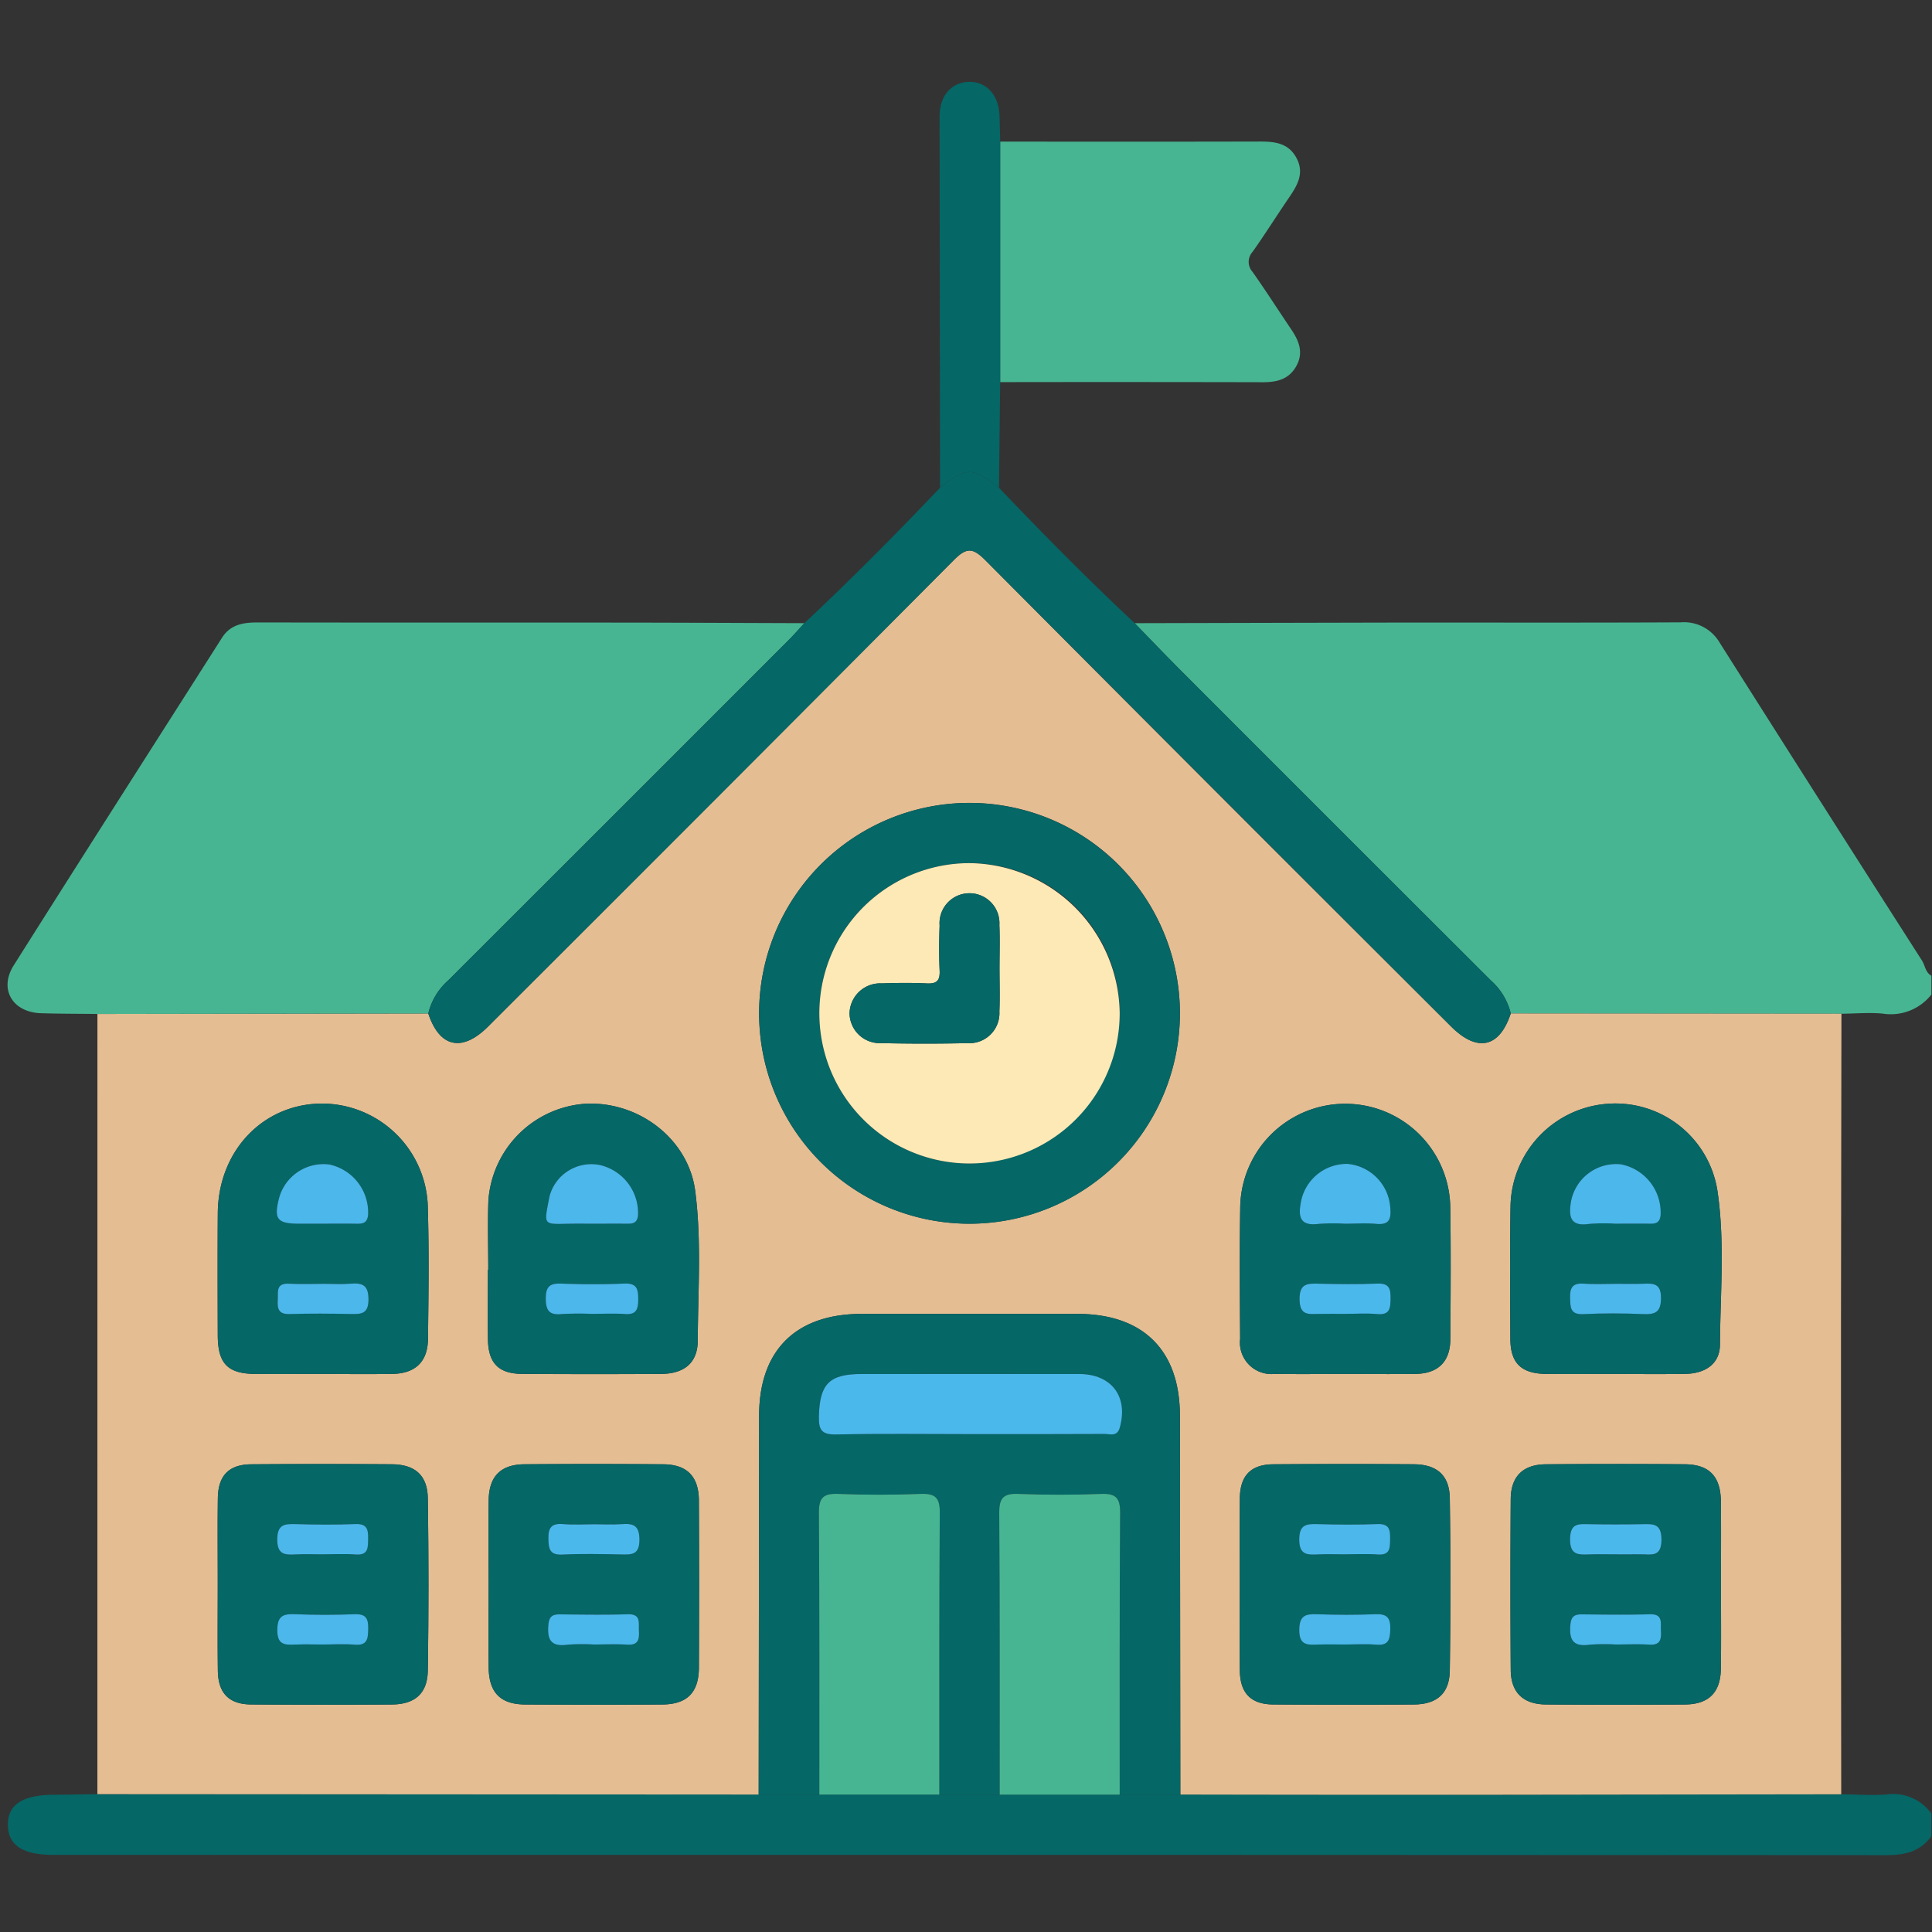 <svg id="b94bf7c0-a541-4850-a539-58d24309ea45" data-name="Capa 1" xmlns="http://www.w3.org/2000/svg" viewBox="0 0 200 200"><rect x="0" y="0" width="200" height="200" fill="#333333" stroke="none"/><defs><style>.a64d7313-f83a-4d69-b859-18454447dea7{fill:#48b592;}.b326de4d-97bf-4fad-b997-c49c4c189c59{fill:#056766;}.e062b24f-0ad4-49d5-847e-a22a5e7f5c70{fill:#e5bd93;}.e8bda813-5816-4593-8fdb-c86cfa3f47f9{fill:#4bb8eb;}.b777cdae-352a-4121-a634-94af9d270bc6{fill:#fde9b6;}.a8ee0d61-54cf-4222-8f06-d3a3788f50b3{fill:#4bb7ea;}</style></defs><path class="a64d7313-f83a-4d69-b859-18454447dea7" d="M117.463,64.512q12.914-.032,25.828-.061c10.229-.011,20.458.023,30.687-.026a4.279,4.279,0,0,1,4.042,2.105q10.427,16.475,20.937,32.898c.334.522.358,1.241.98,1.58v1.945a5.347,5.347,0,0,1-5.077,1.97c-1.401-.119-2.823.004-4.235.019l-34.231-.029a6.642,6.642,0,0,0-2.065-3.424q-16.012-15.974-31.992-31.98C120.691,67.864,119.086,66.179,117.463,64.512Z"/><path class="b326de4d-97bf-4fad-b997-c49c4c189c59" d="M199.937,190.073c-1.16,1.635-2.775,1.974-4.705,1.973q-94.834-.052-189.667-.029c-3.197,0-4.693-.96-4.746-3.04-.055-2.151,1.498-3.175,4.797-3.186,1.489-.005,2.977-.042,4.466-.064l68.456.041,6.28.009,12.421-.002,6.248.003,12.423-.001,6.28-.009q15.354.013,30.709.023,18.852-.009,37.703-.05c1.549.017,3.104.13,4.645.028a4.854,4.854,0,0,1,4.689,1.969Z"/><path class="e062b24f-0ad4-49d5-847e-a22a5e7f5c70" d="M190.625,104.942q-.024,15.732-.046,31.465-.003,24.668.024,49.336-18.852.026-37.704.05-15.354.007-30.709-.023-.022-19.616-.045-39.233c-.008-6.755-3.803-10.521-10.612-10.524q-11.169-.004-22.338,0c-6.81.003-10.605,3.769-10.612,10.524q-.022,19.616-.045,39.233l-68.456-.041q.001-40.381.003-80.763l34.25-.052c1.143,3.471,3.426,4.028,6.063,1.48.233-.225.459-.457.688-.686Q74.92,81.868,98.722,57.997c1.323-1.332,1.961-1.33,3.284,0Q126.041,82.184,150.2,106.248c2.732,2.729,5.024,2.218,6.194-1.335Zm-68.48-.116a21.781,21.781,0,1,0-21.661,21.851A21.815,21.815,0,0,0,122.145,104.826ZM33.27,142.234c2.459,0,4.92.034,7.378-.01,2.346-.042,3.629-1.265,3.657-3.596.053-4.465.121-8.934-.013-13.396A10.983,10.983,0,0,0,33.1,114.242c-6.002.15-10.514,4.987-10.555,11.358-.028,4.207-.016,8.414-.003,12.62.009,2.958,1.033,3.995,3.932,4.012C28.74,142.246,31.005,142.235,33.27,142.234Zm105.875,0c2.46,0,4.919.025,7.378-.007,2.341-.031,3.6-1.262,3.616-3.586.031-4.53.064-9.062-.006-13.591a10.874,10.874,0,0,0-21.747-.034c-.075,4.529-.037,9.061-.009,13.591a3.26,3.26,0,0,0,3.583,3.619C134.355,142.261,136.75,142.234,139.145,142.234Zm27.737,0c2.524,0,5.049.031,7.573-.01,2.133-.034,3.583-1.082,3.595-3.019.033-5.296.521-10.619-.253-15.886a10.684,10.684,0,0,0-11.288-9.062,10.835,10.835,0,0,0-10.14,10.571c-.076,4.594-.046,9.19-.018,13.785.015,2.524,1.145,3.592,3.736,3.617C162.351,142.252,164.617,142.235,166.882,142.234ZM22.541,163.819c0,3.04-.029,6.081.009,9.12.029,2.336,1.144,3.49,3.444,3.509q7.277.058,14.555.003c2.397-.015,3.702-1.134,3.738-3.508q.136-8.924,0-17.852c-.036-2.377-1.338-3.497-3.734-3.512q-7.277-.047-14.555.003c-2.302.018-3.417,1.171-3.448,3.505C22.511,157.997,22.541,160.908,22.541,163.819Zm105.796.196c0,2.975-.029,5.951.009,8.926.03,2.334,1.145,3.489,3.446,3.507q7.277.058,14.555.003c2.397-.015,3.7-1.135,3.736-3.51q.135-8.924,0-17.852c-.036-2.376-1.339-3.495-3.736-3.51q-7.277-.047-14.555.003c-2.301.018-3.416,1.173-3.446,3.507C128.308,158.063,128.337,161.039,128.337,164.014ZM50.544,131.456h-.039c0,2.395-.024,4.79.007,7.184.031,2.466,1.095,3.568,3.537,3.586q7.184.05,14.369.003c2.393-.012,3.804-1.124,3.814-3.444.023-5.168.406-10.351-.264-15.504-.69-5.3-5.757-9.291-11.355-9.023A10.816,10.816,0,0,0,50.558,124.273C50.474,126.664,50.544,129.061,50.544,131.456Zm.034,32.596c0,2.848-.022,5.697.006,8.545.026,2.615,1.208,3.837,3.783,3.854q7.089.048,14.178.001c2.584-.017,3.793-1.233,3.805-3.831q.04-8.642-.002-17.284c-.013-2.492-1.226-3.734-3.683-3.754q-7.186-.059-14.372-.001c-2.466.019-3.675,1.252-3.707,3.732C50.549,158.225,50.578,161.138,50.578,164.051Zm127.577-.046c0-2.848.021-5.697-.006-8.545-.025-2.626-1.199-3.862-3.757-3.881q-7.186-.051-14.372.003c-2.36.02-3.616,1.258-3.632,3.606q-.061,8.836.001,17.673c.017,2.338,1.281,3.567,3.65,3.587q7.186.06,14.372.002c2.479-.018,3.699-1.239,3.733-3.705C178.185,169.832,178.154,166.918,178.155,164.005Z"/><path class="a64d7313-f83a-4d69-b859-18454447dea7" d="M44.334,104.913l-34.25.052c-1.942-.023-3.886-.017-5.827-.076C1.301,104.8-.14,102.408,1.418,99.938,8.566,88.607,15.787,77.322,22.982,66.02c.879-1.381,2.216-1.588,3.721-1.585,12.376.024,24.751.007,37.127.016,6.478.005,12.956.039,19.434.06-.525.569-1.03,1.157-1.577,1.704Q64.051,83.861,46.399,101.49A6.645,6.645,0,0,0,44.334,104.913Z"/><path class="b326de4d-97bf-4fad-b997-c49c4c189c59" d="M44.334,104.913a6.645,6.645,0,0,1,2.065-3.424Q64.058,83.868,81.686,66.216c.547-.547,1.052-1.135,1.577-1.704,4.833-4.523,9.485-9.227,14.05-14.019,2.771-2.168,3.332-2.168,6.103,0,4.564,4.792,9.217,9.495,14.048,14.019,1.623,1.667,3.228,3.352,4.873,4.998q15.985,16.001,31.992,31.98a6.642,6.642,0,0,1,2.065,3.424c-1.169,3.553-3.462,4.064-6.194,1.335q-24.122-24.1-48.194-48.251c-1.323-1.331-1.96-1.332-3.284,0Q74.964,81.912,51.086,105.707c-.229.229-.455.461-.688.686C47.761,108.942,45.477,108.384,44.334,104.913Z"/><path class="a64d7313-f83a-4d69-b859-18454447dea7" d="M103.538,14.663c8.937.001,17.873.013,26.81-.01,1.556-.004,2.992.115,3.845,1.668.866,1.577.126,2.844-.743,4.117-1.277,1.87-2.482,3.79-3.788,5.638a1.541,1.541,0,0,0,0,2.068c1.379,1.956,2.668,3.975,4.008,5.958.801,1.187,1.3,2.399.523,3.796-.761,1.369-2,1.671-3.456,1.668q-13.599-.031-27.199-.009Q103.538,27.111,103.538,14.663Z"/><path class="b326de4d-97bf-4fad-b997-c49c4c189c59" d="M103.538,14.663q0,12.448,0,24.896-.061,5.467-.123,10.934c-2.77-2.168-3.331-2.168-6.102,0q-.03-19.239-.048-38.479c.001-2.14,1.271-3.521,3.065-3.543,1.801-.022,3.052,1.354,3.141,3.476C103.509,12.851,103.517,13.758,103.538,14.663Z"/><path class="b326de4d-97bf-4fad-b997-c49c4c189c59" d="M78.537,185.769q.022-19.616.045-39.233c.008-6.755,3.803-10.521,10.612-10.524q11.169-.004,22.338,0c6.81.003,10.604,3.769,10.612,10.524q.023,19.616.045,39.233-3.14.004-6.28.009c.004-9.723-.025-19.446.046-29.169.011-1.554-.451-2.021-1.981-1.961-2.848.111-5.707.111-8.554,0-1.532-.06-1.991.41-1.98,1.962.071,9.723.042,19.446.046,29.169l-6.248-.003c.004-9.722-.025-19.445.046-29.167.011-1.554-.451-2.021-1.981-1.961-2.848.111-5.706.112-8.554,0-1.533-.06-1.99.412-1.979,1.963.071,9.722.042,19.445.046,29.167Zm21.828-37.312c4.661,0,9.323.012,13.984-.016.564-.003,1.293.323,1.569-.652.905-3.193-.84-5.549-4.194-5.553q-11.265-.013-22.529-.001c-3.375.002-4.341,1.047-4.423,4.387-.035,1.411.295,1.906,1.804,1.872C91.171,148.392,95.769,148.458,100.365,148.458Z"/><path class="a64d7313-f83a-4d69-b859-18454447dea7" d="M84.818,185.778c-.004-9.723.025-19.445-.046-29.167-.011-1.551.446-2.023,1.979-1.963,2.848.112,5.706.111,8.554,0,1.53-.059,1.992.407,1.981,1.961-.071,9.722-.042,19.445-.046,29.167Q91.028,185.778,84.818,185.778Z"/><path class="a64d7313-f83a-4d69-b859-18454447dea7" d="M103.487,185.78c-.004-9.723.025-19.446-.046-29.169-.011-1.552.448-2.022,1.98-1.962,2.848.112,5.706.111,8.554,0,1.53-.06,1.992.407,1.981,1.961-.071,9.723-.042,19.446-.046,29.169Q109.698,185.779,103.487,185.78Z"/><path class="b326de4d-97bf-4fad-b997-c49c4c189c59" d="M122.145,104.826a21.781,21.781,0,1,1-21.804-21.708A21.82,21.82,0,0,1,122.145,104.826Zm-6.235.01a15.546,15.546,0,1,0-15.582,15.607A15.72,15.72,0,0,0,115.91,104.835Z"/><path class="b326de4d-97bf-4fad-b997-c49c4c189c59" d="M33.27,142.235c-2.265,0-4.531.011-6.796-.002-2.9-.017-3.923-1.054-3.932-4.012-.013-4.207-.025-8.414.003-12.62.042-6.372,4.554-11.209,10.555-11.358a10.983,10.983,0,0,1,11.192,10.99c.135,4.462.066,8.931.013,13.396-.028,2.331-1.311,3.554-3.657,3.596C38.19,142.268,35.73,142.234,33.27,142.235Zm.033-15.559c1.226,0,2.452-.013,3.677.005.668.01,1.053-.146,1.127-.941a5.08,5.08,0,0,0-4.026-5.197,4.777,4.777,0,0,0-5.176,3.412c-.588,2.255-.235,2.718,2.076,2.722Q32.142,126.68,33.303,126.676Zm.288,6.226c-1.227,0-2.457.052-3.68-.014-1.396-.075-1.108.888-1.158,1.69-.054.878.065,1.487,1.208,1.452,2.129-.066,4.262-.051,6.392-.004,1.091.024,1.788-.045,1.792-1.498.004-1.468-.597-1.75-1.844-1.643C35.404,132.962,34.495,132.9,33.591,132.902Z"/><path class="b326de4d-97bf-4fad-b997-c49c4c189c59" d="M139.145,142.234c-2.395,0-4.79.027-7.184-.008a3.26,3.26,0,0,1-3.583-3.619c-.029-4.53-.067-9.062.009-13.591a10.874,10.874,0,0,1,21.747.034c.07,4.529.037,9.061.006,13.591-.016,2.324-1.276,3.555-3.616,3.586C144.065,142.259,141.605,142.234,139.145,142.234Zm.062-15.556c1.098,0,2.204-.08,3.293.021,1.304.12,1.515-.503,1.427-1.605a4.873,4.873,0,0,0-4.422-4.607,4.821,4.821,0,0,0-4.864,4.116c-.283,1.56.124,2.32,1.855,2.096A21.379,21.379,0,0,1,139.207,126.678Zm.035,9.333c1.1,0,2.208-.084,3.298.021,1.373.133,1.399-.635,1.411-1.655s-.186-1.55-1.375-1.499c-2.002.086-4.012.056-6.017.01-1.189-.027-2.057-.068-2.031,1.648.026,1.679.951,1.496,1.995,1.479C137.43,135.999,138.336,136.012,139.242,136.011Z"/><path class="b326de4d-97bf-4fad-b997-c49c4c189c59" d="M166.882,142.234c-2.265,0-4.531.018-6.796-.004-2.591-.025-3.721-1.093-3.736-3.617-.027-4.595-.058-9.191.018-13.785a10.835,10.835,0,0,1,10.14-10.571,10.684,10.684,0,0,1,11.288,9.062c.774,5.267.286,10.59.253,15.886-.012,1.938-1.462,2.985-3.595,3.019C171.931,142.265,169.406,142.234,166.882,142.234Zm.327-15.561c1.226,0,2.451-.005,3.677.002.586.004.922-.151,1.016-.846a5.081,5.081,0,0,0-4.124-5.305,4.752,4.752,0,0,0-5.161,3.914c-.234,1.495-.076,2.555,1.885,2.261A19.084,19.084,0,0,1,167.209,126.674Zm.213,6.227c-1.162,0-2.329.063-3.485-.018-1.148-.08-1.433.422-1.401,1.473.03.991,0,1.755,1.394,1.683,2.061-.107,4.134-.091,6.196-.003,1.277.054,1.816-.236,1.822-1.673.006-1.488-.753-1.517-1.813-1.472C169.232,132.93,168.326,132.9,167.422,132.9Z"/><path class="b326de4d-97bf-4fad-b997-c49c4c189c59" d="M22.541,163.819c0-2.911-.029-5.822.009-8.732.031-2.334,1.146-3.487,3.448-3.505q7.277-.058,14.555-.003c2.396.015,3.698,1.136,3.734,3.512q.135,8.924,0,17.852c-.036,2.375-1.34,3.493-3.738,3.508q-7.277.046-14.555-.003c-2.3-.018-3.415-1.173-3.444-3.509C22.512,169.899,22.541,166.859,22.541,163.819Zm10.806-2.916c1.162,0,2.33-.066,3.486.018,1.293.093,1.261-.687,1.276-1.592.015-.95-.062-1.611-1.315-1.56-2.063.084-4.133.065-6.198.005-1.175-.034-1.892.049-1.896,1.593-.004,1.597.811,1.602,1.935,1.546C31.537,160.868,32.443,160.904,33.347,160.903Zm.066,9.335c1.098,0,2.202-.077,3.292.019,1.356.12,1.398-.642,1.414-1.661.016-1.034-.227-1.536-1.391-1.492-2.063.078-4.135.086-6.197-.003-1.274-.055-1.825.221-1.825,1.667.001,1.468.727,1.531,1.803,1.48C31.474,170.202,32.444,170.238,33.413,170.238Z"/><path class="b326de4d-97bf-4fad-b997-c49c4c189c59" d="M128.337,164.014c0-2.975-.029-5.951.009-8.926.03-2.334,1.145-3.489,3.446-3.507q7.277-.058,14.555-.003c2.396.015,3.7,1.135,3.736,3.51q.135,8.924,0,17.852c-.036,2.376-1.339,3.495-3.736,3.51q-7.277.047-14.555-.003c-2.301-.018-3.416-1.173-3.446-3.507C128.308,169.966,128.337,166.99,128.337,164.014Zm10.806-3.112c1.163,0,2.33-.066,3.486.018,1.293.093,1.261-.687,1.276-1.592.015-.95-.062-1.611-1.315-1.56-2.063.084-4.133.065-6.198.005-1.175-.034-1.892.049-1.896,1.593-.004,1.598.811,1.602,1.935,1.546C137.333,160.868,138.239,160.904,139.143,160.903Zm.021,9.335c1.098,0,2.203-.076,3.292.02,1.301.115,1.438-.548,1.466-1.617.031-1.189-.36-1.588-1.55-1.538-1.998.084-4.005.076-6.004.003-1.211-.044-1.859.114-1.871,1.617-.013,1.629.859,1.566,1.955,1.523C137.355,170.21,138.26,170.238,139.165,170.238Z"/><path class="b326de4d-97bf-4fad-b997-c49c4c189c59" d="M50.544,131.456c0-2.394-.07-4.791.014-7.183a10.816,10.816,0,0,1,10.054-10.016c5.598-.269,10.665,3.723,11.355,9.023.67,5.153.287,10.336.264,15.504-.01,2.32-1.421,3.433-3.814,3.444q-7.184.036-14.369-.003c-2.442-.017-3.506-1.119-3.537-3.586-.03-2.394-.007-4.789-.007-7.184Zm10.785-4.78c1.226,0,2.452-.004,3.677.002.574.003.947-.125,1.043-.824a5.109,5.109,0,0,0-3.934-5.248,4.478,4.478,0,0,0-5.226,3.222c-.595,3.088-.728,2.9,2.117,2.853C59.78,126.667,60.554,126.678,61.328,126.676Zm-.096,9.336c1.158,0,2.321-.065,3.473.018,1.195.086,1.362-.52,1.365-1.514.004-1.047-.12-1.698-1.438-1.641-2.183.095-4.376.081-6.56.003-1.165-.041-1.571.322-1.573,1.518-.003,1.242.343,1.77,1.648,1.637A30.792,30.792,0,0,1,61.233,136.012Z"/><path class="b326de4d-97bf-4fad-b997-c49c4c189c59" d="M50.578,164.051c0-2.913-.029-5.827.009-8.739.032-2.479,1.241-3.713,3.707-3.732q7.186-.055,14.372.001c2.456.02,3.669,1.263,3.683,3.754q.046,8.642.002,17.284c-.012,2.598-1.221,3.815-3.805,3.831q-7.089.046-14.178-.001c-2.575-.018-3.757-1.24-3.783-3.854C50.555,169.748,50.578,166.9,50.578,164.051Zm11.021-6.26c-1.1,0-2.207.073-3.299-.02-1.214-.103-1.558.371-1.532,1.542.024,1.076.164,1.68,1.465,1.615,2.001-.101,4.012-.054,6.017-.015,1.107.022,1.954.091,1.945-1.534-.009-1.529-.682-1.69-1.879-1.602C63.415,157.845,62.505,157.792,61.599,157.792Zm-.145,12.444c1.165,0,2.334-.059,3.494.017,1.168.076,1.24-.595,1.192-1.459-.045-.805.243-1.729-1.161-1.686-2.328.071-4.66.035-6.99.011-.764-.008-1.136.172-1.218,1.059-.143,1.543.248,2.321,1.966,2.082A20.115,20.115,0,0,1,61.453,170.236Z"/><path class="b326de4d-97bf-4fad-b997-c49c4c189c59" d="M178.155,164.005c0,2.913.031,5.827-.01,8.739-.034,2.466-1.254,3.688-3.733,3.705q-7.186.052-14.372-.002c-2.369-.02-3.634-1.248-3.65-3.587q-.063-8.836-.001-17.673c.016-2.348,1.272-3.585,3.632-3.606q7.186-.062,14.372-.003c2.558.018,3.732,1.255,3.757,3.881C178.176,158.308,178.155,161.157,178.155,164.005ZM167.12,160.903c.906,0,1.812.008,2.718-.002,1.045-.012,2.155.364,2.159-1.505.004-1.752-.918-1.631-2.063-1.612q-2.718.044-5.436-.001c-1.088-.02-1.939-.125-1.964,1.516-.028,1.757.918,1.649,2.063,1.61C165.436,160.881,166.279,160.903,167.12,160.903Zm.13,9.333c1.165,0,2.334-.059,3.494.017,1.167.076,1.241-.594,1.193-1.458-.045-.805.242-1.729-1.161-1.686-2.328.071-4.66.034-6.99.011-.763-.008-1.136.172-1.218,1.059-.143,1.543.248,2.321,1.966,2.082A20.097,20.097,0,0,1,167.25,170.236Z"/><path class="e8bda813-5816-4593-8fdb-c86cfa3f47f9" d="M100.365,148.458c-4.596,0-9.194-.065-13.789.037-1.509.034-1.839-.461-1.804-1.872.082-3.34,1.048-4.385,4.423-4.387q11.265-.007,22.53.001c3.354.004,5.099,2.36,4.194,5.553-.276.975-1.005.648-1.569.652C109.688,148.47,105.026,148.458,100.365,148.458Z"/><path class="b777cdae-352a-4121-a634-94af9d270bc6" d="M115.91,104.835a15.546,15.546,0,1,1-15.511-15.483A15.72,15.72,0,0,1,115.91,104.835Zm-12.441-4.606c0-1.489.05-2.98-.012-4.466a3.102,3.102,0,1,0-6.188.054c-.057,1.551-.068,3.109.002,4.659.046,1.01-.276,1.379-1.311,1.328-1.55-.075-3.108-.059-4.659-.004a3.178,3.178,0,0,0-3.355,3.053,3.128,3.128,0,0,0,3.268,3.131q4.464.1,8.932.002a3.114,3.114,0,0,0,3.312-3.291C103.52,103.209,103.469,101.718,103.469,100.229Z"/><path class="a8ee0d61-54cf-4222-8f06-d3a3788f50b3" d="M33.303,126.677q-1.161.002-2.322.001c-2.311-.004-2.664-.467-2.076-2.722a4.777,4.777,0,0,1,5.176-3.412,5.08,5.08,0,0,1,4.026,5.197c-.073.794-.459.951-1.127.941C35.755,126.662,34.529,126.676,33.303,126.677Z"/><path class="a8ee0d61-54cf-4222-8f06-d3a3788f50b3" d="M33.591,132.901c.904-.001,1.813.061,2.711-.016,1.247-.107,1.848.174,1.844,1.643-.004,1.453-.701,1.523-1.792,1.498-2.13-.047-4.263-.062-6.392.004-1.143.035-1.263-.574-1.208-1.452.05-.802-.239-1.765,1.158-1.69C31.134,132.954,32.364,132.902,33.591,132.901Z"/><path class="a8ee0d61-54cf-4222-8f06-d3a3788f50b3" d="M139.207,126.678a21.342,21.342,0,0,0-2.711.02c-1.731.224-2.138-.536-1.855-2.096a4.821,4.821,0,0,1,4.864-4.116,4.873,4.873,0,0,1,4.422,4.607c.088,1.102-.123,1.725-1.427,1.605C141.411,126.598,140.305,126.678,139.207,126.678Z"/><path class="e8bda813-5816-4593-8fdb-c86cfa3f47f9" d="M139.242,136.011c-.906,0-1.812-.012-2.718.004-1.045.018-1.97.201-1.995-1.479-.026-1.716.842-1.675,2.031-1.648,2.005.045,4.014.075,6.017-.01,1.189-.051,1.387.479,1.375,1.499s-.038,1.788-1.411,1.655C141.45,135.927,140.342,136.011,139.242,136.011Z"/><path class="a8ee0d61-54cf-4222-8f06-d3a3788f50b3" d="M167.209,126.676a18.764,18.764,0,0,0-2.706.025c-1.962.293-2.12-.766-1.885-2.261a4.752,4.752,0,0,1,5.161-3.914,5.081,5.081,0,0,1,4.124,5.305c-.095.695-.43.85-1.016.846C169.661,126.668,168.435,126.674,167.209,126.676Z"/><path class="a8ee0d61-54cf-4222-8f06-d3a3788f50b3" d="M167.422,132.9c.904-.001,1.809.03,2.712-.009,1.06-.046,1.819-.017,1.813,1.472-.005,1.437-.544,1.727-1.822,1.673-2.062-.088-4.136-.104-6.196.003-1.394.072-1.364-.692-1.394-1.683-.032-1.051.254-1.554,1.401-1.473C165.094,132.964,166.26,132.9,167.422,132.9Z"/><path class="a8ee0d61-54cf-4222-8f06-d3a3788f50b3" d="M33.347,160.903c-.904.001-1.81-.035-2.712.01-1.124.056-1.939.051-1.935-1.546.004-1.544.721-1.627,1.896-1.593,2.065.06,4.135.079,6.198-.005,1.252-.051,1.33.61,1.315,1.56-.014.905.017,1.685-1.276,1.592C35.676,160.837,34.509,160.903,33.347,160.903Z"/><path class="a8ee0d61-54cf-4222-8f06-d3a3788f50b3" d="M33.413,170.238c-.969,0-1.939-.036-2.905.01-1.076.051-1.802-.011-1.803-1.48,0-1.446.551-1.721,1.825-1.667,2.063.089,4.134.08,6.197.003,1.165-.044,1.408.458,1.391,1.492-.016,1.019-.058,1.781-1.414,1.661C35.615,170.161,34.511,170.238,33.413,170.238Z"/><path class="a8ee0d61-54cf-4222-8f06-d3a3788f50b3" d="M139.143,160.903c-.904.001-1.81-.035-2.712.01-1.124.056-1.939.051-1.935-1.546.004-1.544.721-1.627,1.896-1.593,2.065.06,4.135.079,6.198-.005,1.252-.051,1.33.61,1.315,1.56-.015.905.017,1.685-1.276,1.592C141.473,160.837,140.306,160.903,139.143,160.903Z"/><path class="a8ee0d61-54cf-4222-8f06-d3a3788f50b3" d="M139.165,170.238c-.904,0-1.809-.028-2.712.007-1.096.043-1.968.106-1.955-1.523.013-1.503.66-1.661,1.871-1.617,1.999.073,4.006.081,6.004-.003,1.19-.05,1.581.349,1.55,1.538-.028,1.07-.165,1.732-1.466,1.617C141.367,170.162,140.262,170.238,139.165,170.238Z"/><path class="a8ee0d61-54cf-4222-8f06-d3a3788f50b3" d="M61.328,126.677c-.774.001-1.549-.01-2.323.003-2.845.047-2.711.235-2.117-2.853a4.478,4.478,0,0,1,5.226-3.222,5.109,5.109,0,0,1,3.934,5.248c-.096.699-.469.827-1.043.824C63.78,126.671,62.554,126.676,61.328,126.677Z"/><path class="a8ee0d61-54cf-4222-8f06-d3a3788f50b3" d="M61.233,136.012a30.703,30.703,0,0,0-3.086.021c-1.306.133-1.651-.395-1.648-1.637.003-1.197.408-1.56,1.573-1.518,2.185.077,4.377.091,6.56-.003,1.318-.057,1.442.594,1.438,1.641-.003.994-.171,1.6-1.365,1.514C63.553,135.947,62.391,136.012,61.233,136.012Z"/><path class="e8bda813-5816-4593-8fdb-c86cfa3f47f9" d="M61.599,157.792c.906,0,1.816.053,2.717-.013,1.197-.088,1.87.073,1.879,1.602.009,1.625-.838,1.556-1.945,1.534-2.006-.039-4.016-.086-6.017.015-1.301.065-1.441-.539-1.465-1.615-.026-1.172.318-1.646,1.532-1.542C59.392,157.865,60.499,157.792,61.599,157.792Z"/><path class="e8bda813-5816-4593-8fdb-c86cfa3f47f9" d="M61.453,170.237a19.985,19.985,0,0,0-2.716.023c-1.719.239-2.11-.538-1.966-2.082.082-.886.454-1.067,1.218-1.059,2.33.024,4.662.061,6.99-.011,1.404-.043,1.116.881,1.161,1.686.048.863-.025,1.534-1.192,1.459C63.787,170.177,62.618,170.236,61.453,170.237Z"/><path class="e8bda813-5816-4593-8fdb-c86cfa3f47f9" d="M167.12,160.903c-.841,0-1.684-.023-2.524.005-1.145.038-2.09.146-2.063-1.61.026-1.641.877-1.536,1.964-1.516q2.717.05,5.436.001c1.145-.019,2.067-.14,2.063,1.612-.004,1.87-1.114,1.494-2.159,1.505C168.932,160.912,168.026,160.903,167.12,160.903Z"/><path class="e8bda813-5816-4593-8fdb-c86cfa3f47f9" d="M167.25,170.237a19.984,19.984,0,0,0-2.715.023c-1.719.239-2.109-.538-1.966-2.082.082-.886.454-1.067,1.218-1.059,2.33.024,4.662.06,6.99-.011,1.403-.043,1.116.881,1.161,1.686.048.864-.025,1.534-1.193,1.458C169.583,170.177,168.415,170.236,167.25,170.237Z"/><path class="b326de4d-97bf-4fad-b997-c49c4c189c59" d="M103.469,100.229c0,1.489.051,2.98-.012,4.466a3.114,3.114,0,0,1-3.312,3.291q-4.464.098-8.932-.002a3.128,3.128,0,0,1-3.268-3.131A3.178,3.178,0,0,1,91.3,101.801c1.552-.055,3.11-.071,4.659.004,1.035.05,1.357-.319,1.311-1.328-.07-1.55-.059-3.108-.002-4.659a3.102,3.102,0,1,1,6.188-.054C103.519,97.25,103.469,98.74,103.469,100.229Z"/></svg>